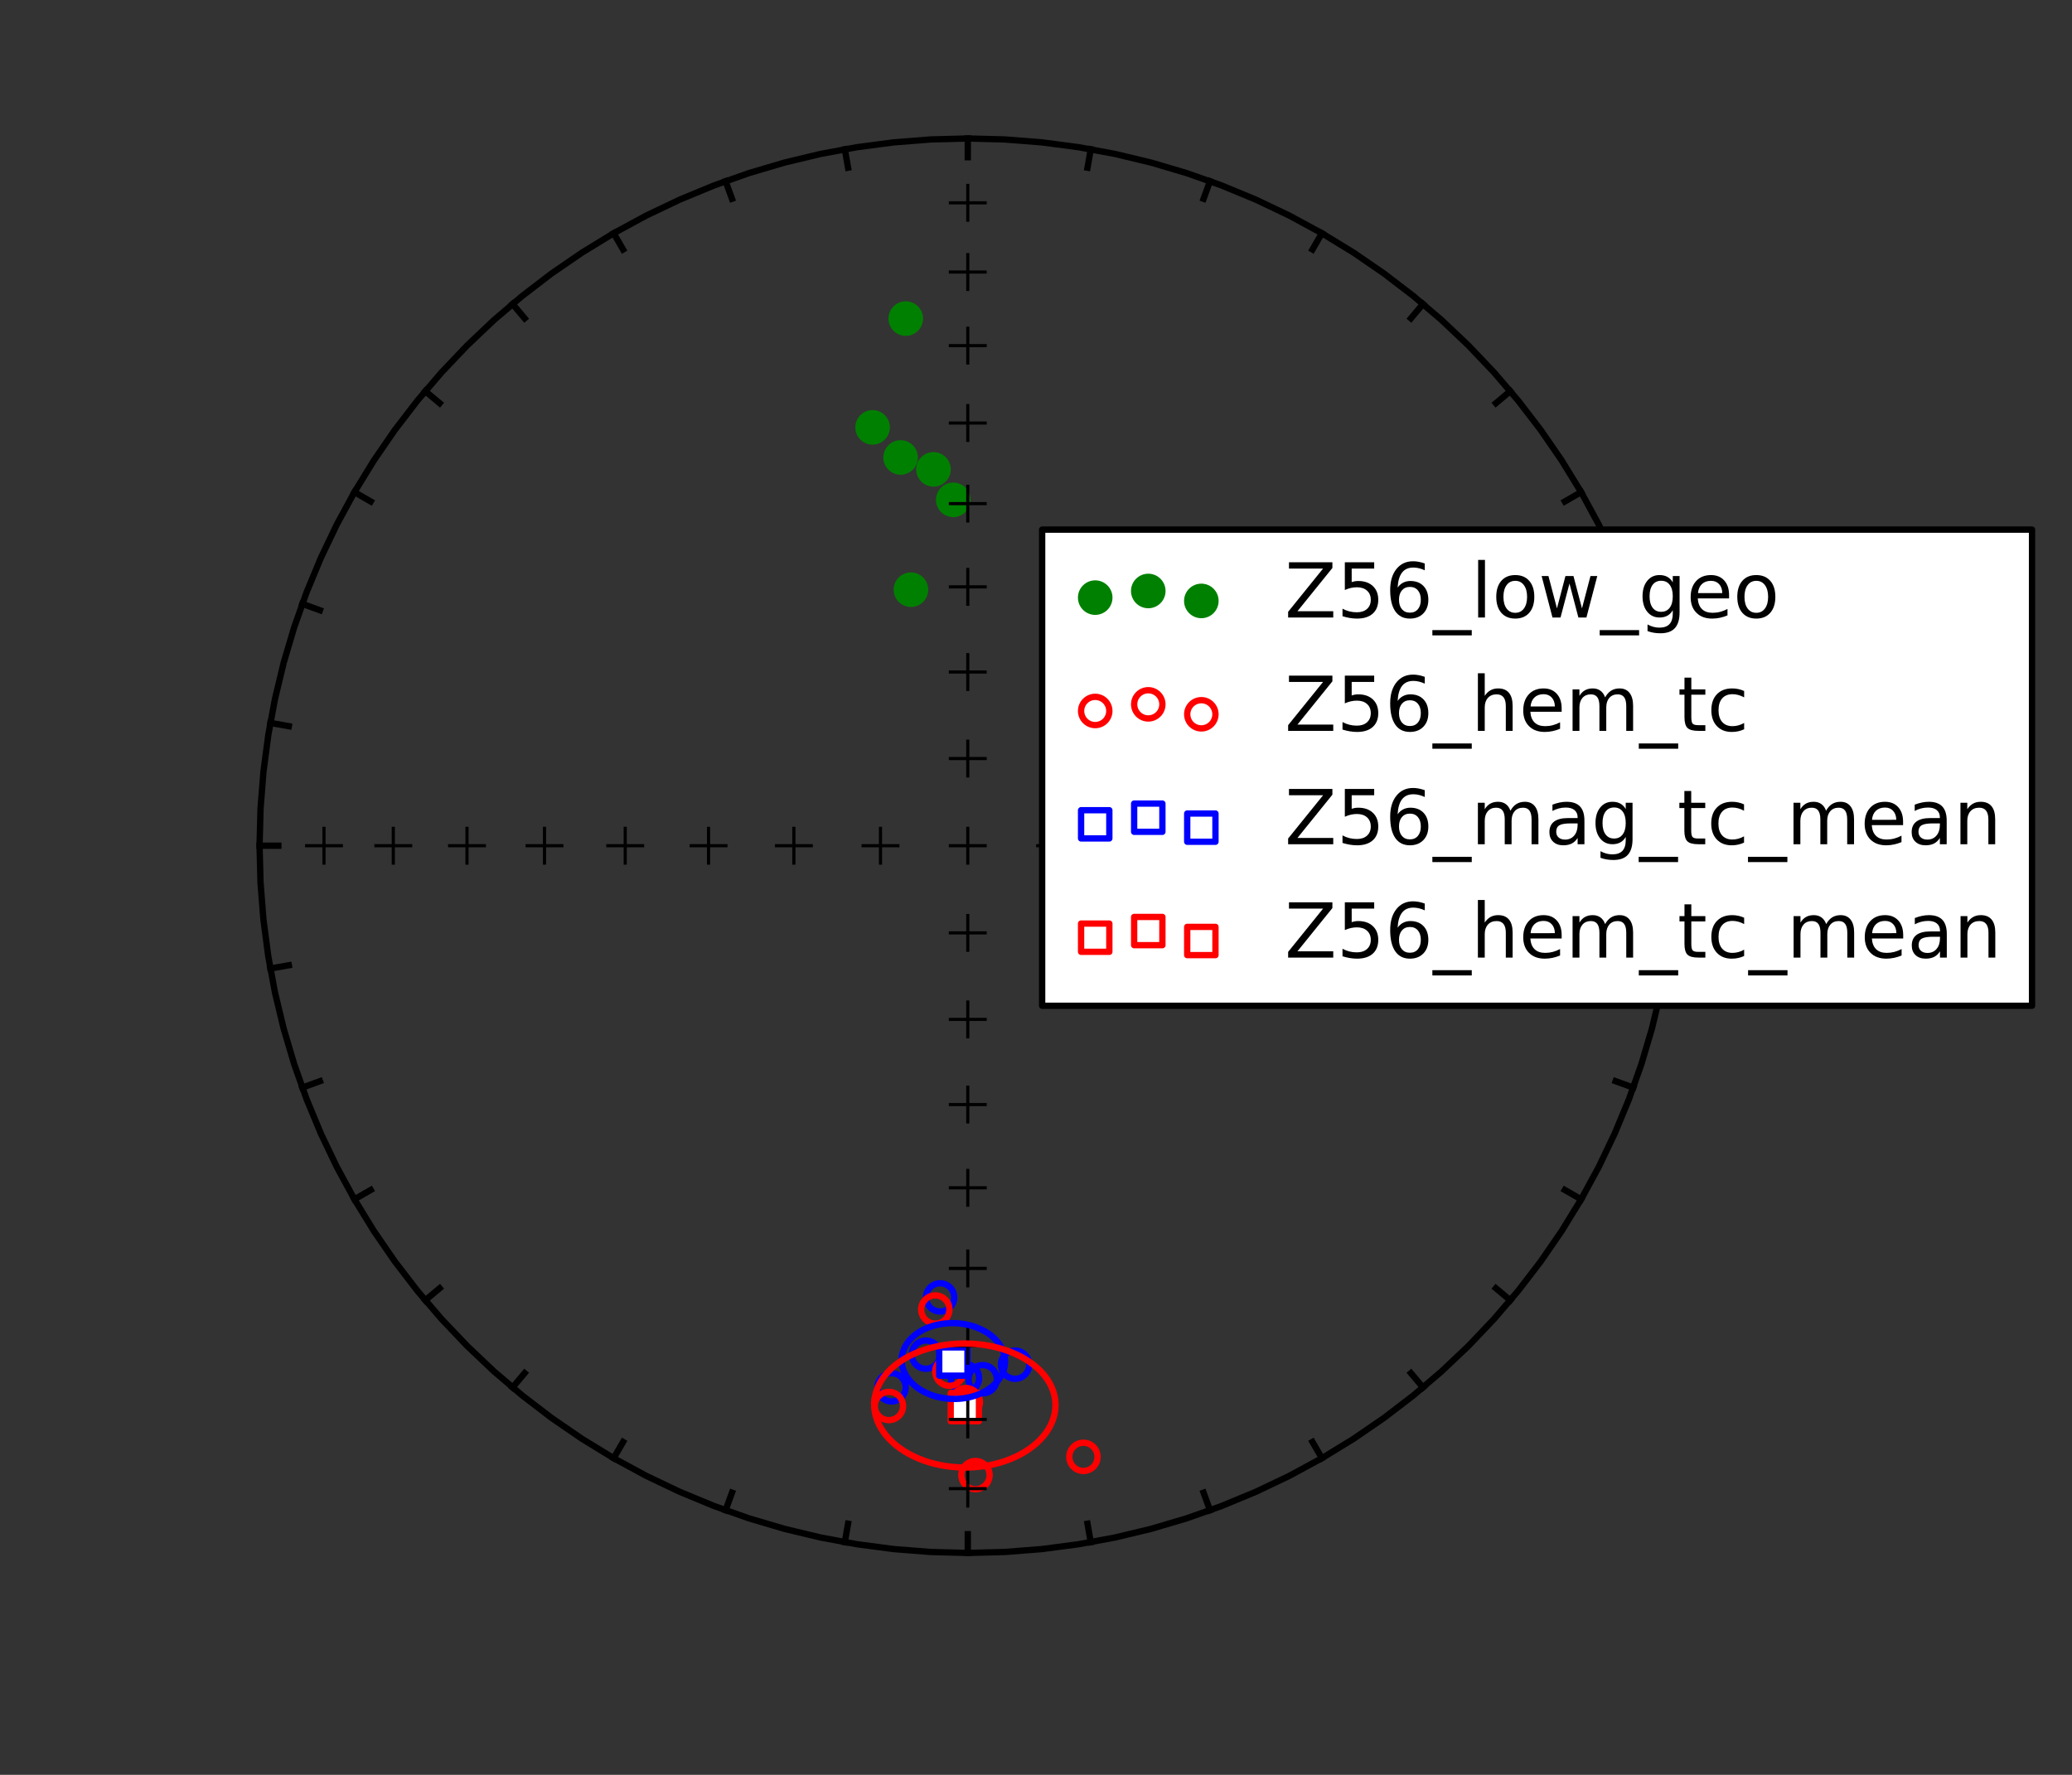 <?xml version="1.0" encoding="utf-8" standalone="no"?>
<!DOCTYPE svg PUBLIC "-//W3C//DTD SVG 1.1//EN"
  "http://www.w3.org/Graphics/SVG/1.1/DTD/svg11.dtd">
<!-- Created with matplotlib (http://matplotlib.org/) -->
<svg height="281pt" version="1.1" viewBox="0 0 328 281" width="328pt" xmlns="http://www.w3.org/2000/svg" xmlns:xlink="http://www.w3.org/1999/xlink">
 <rect x="0" y="0" width="328" height="281" fill="#333333" stroke="none"/>
 <defs>
  <style type="text/css">
*{stroke-linecap:butt;stroke-linejoin:round;stroke-miterlimit:100000;}
  </style>
 </defs>
 <g id="figure_1">
  <g id="patch_1">
   <path d="M 0 281.478 
L 328.874 281.478 
L 328.874 0 
L 0 0 
L 0 281.478 
z
" style="fill:none;"/>
  </g>
  <g id="axes_1">
   <g id="PathCollection_1">
    <defs>
     <path d="M 0 2.236 
C 0.593 2.236 1.162 2 1.581 1.581 
C 2 1.162 2.236 0.593 2.236 0 
C 2.236 -0.593 2 -1.162 1.581 -1.581 
C 1.162 -2 0.593 -2.236 0 -2.236 
C -0.593 -2.236 -1.162 -2 -1.581 -1.581 
C -2 -1.162 -2.236 -0.593 -2.236 0 
C -2.236 0.593 -2 1.162 -1.581 1.581 
C -1.162 2 -0.593 2.236 0 2.236 
z
" id="mbde21c714f" style="stroke:#008000;"/>
    </defs>
    <g clip-path="url(#p8b8ce8dad7)">
     <use style="fill:#008000;stroke:#008000;" x="143.385" xlink:href="#mbde21c714f" y="50.441"/>
     <use style="fill:#008000;stroke:#008000;" x="144.204" xlink:href="#mbde21c714f" y="93.365"/>
     <use style="fill:#008000;stroke:#008000;" x="142.57" xlink:href="#mbde21c714f" y="72.428"/>
     <use style="fill:#008000;stroke:#008000;" x="150.903" xlink:href="#mbde21c714f" y="79.139"/>
     <use style="fill:#008000;stroke:#008000;" x="138.134" xlink:href="#mbde21c714f" y="67.664"/>
     <use style="fill:#008000;stroke:#008000;" x="147.772" xlink:href="#mbde21c714f" y="74.313"/>
    </g>
   </g>
   <g id="PathCollection_2">
    <defs>
     <path d="M 0 2.236 
C 0.593 2.236 1.162 2 1.581 1.581 
C 2 1.162 2.236 0.593 2.236 0 
C 2.236 -0.593 2 -1.162 1.581 -1.581 
C 1.162 -2 0.593 -2.236 0 -2.236 
C -0.593 -2.236 -1.162 -2 -1.581 -1.581 
C -2 -1.162 -2.236 -0.593 -2.236 0 
C -2.236 0.593 -2 1.162 -1.581 1.581 
C -1.162 2 -0.593 2.236 0 2.236 
z
" id="C0_0_a473aa2c3c"/>
    </defs>
    <g clip-path="url(#p8b8ce8dad7)">
     <use style="fill:none;stroke:#0000ff;" x="155.564" xlink:href="#C0_0_a473aa2c3c" y="218.368"/>
    </g>
    <g clip-path="url(#p8b8ce8dad7)">
     <use style="fill:none;stroke:#0000ff;" x="141.135" xlink:href="#C0_0_a473aa2c3c" y="219.651"/>
    </g>
    <g clip-path="url(#p8b8ce8dad7)">
     <use style="fill:none;stroke:#0000ff;" x="146.569" xlink:href="#C0_0_a473aa2c3c" y="214.475"/>
    </g>
    <g clip-path="url(#p8b8ce8dad7)">
     <use style="fill:none;stroke:#0000ff;" x="148.822" xlink:href="#C0_0_a473aa2c3c" y="205.412"/>
    </g>
    <g clip-path="url(#p8b8ce8dad7)">
     <use style="fill:none;stroke:#0000ff;" x="160.688" xlink:href="#C0_0_a473aa2c3c" y="216.065"/>
    </g>
    <g clip-path="url(#p8b8ce8dad7)">
     <use style="fill:none;stroke:#0000ff;" x="152.759" xlink:href="#C0_0_a473aa2c3c" y="218.166"/>
    </g>
   </g>
   <g id="PathCollection_3">
    <defs>
     <path d="M 0 2.236 
C 0.593 2.236 1.162 2 1.581 1.581 
C 2 1.162 2.236 0.593 2.236 0 
C 2.236 -0.593 2 -1.162 1.581 -1.581 
C 1.162 -2 0.593 -2.236 0 -2.236 
C -0.593 -2.236 -1.162 -2 -1.581 -1.581 
C -2 -1.162 -2.236 -0.593 -2.236 0 
C -2.236 0.593 -2 1.162 -1.581 1.581 
C -1.162 2 -0.593 2.236 0 2.236 
z
" id="C1_0_65ad26c00b"/>
    </defs>
    <g clip-path="url(#p8b8ce8dad7)">
     <use style="fill:none;stroke:#ff0000;" x="171.507" xlink:href="#C1_0_65ad26c00b" y="230.658"/>
    </g>
    <g clip-path="url(#p8b8ce8dad7)">
     <use style="fill:none;stroke:#ff0000;" x="154.42" xlink:href="#C1_0_65ad26c00b" y="233.549"/>
    </g>
    <g clip-path="url(#p8b8ce8dad7)">
     <use style="fill:none;stroke:#ff0000;" x="140.719" xlink:href="#C1_0_65ad26c00b" y="222.608"/>
    </g>
    <g clip-path="url(#p8b8ce8dad7)">
     <use style="fill:none;stroke:#ff0000;" x="148.06" xlink:href="#C1_0_65ad26c00b" y="207.331"/>
    </g>
    <g clip-path="url(#p8b8ce8dad7)">
     <use style="fill:none;stroke:#ff0000;" x="152.893" xlink:href="#C1_0_65ad26c00b" y="221.992"/>
    </g>
    <g clip-path="url(#p8b8ce8dad7)">
     <use style="fill:none;stroke:#ff0000;" x="150.29" xlink:href="#C1_0_65ad26c00b" y="217.178"/>
    </g>
   </g>
   <g id="PathCollection_4">
    <defs>
     <path d="M -2.236 2.236 
L 2.236 2.236 
L 2.236 -2.236 
L -2.236 -2.236 
z
" id="ma526086c02" style="stroke:#0000ff;"/>
    </defs>
    <g clip-path="url(#p8b8ce8dad7)">
     <use style="fill:#ffffff;stroke:#0000ff;" x="150.915" xlink:href="#ma526086c02" y="215.568"/>
    </g>
   </g>
   <g id="PathCollection_5">
    <defs>
     <path d="M -2.236 2.236 
L 2.236 2.236 
L 2.236 -2.236 
L -2.236 -2.236 
z
" id="ma460a53443" style="stroke:#ff0000;"/>
    </defs>
    <g clip-path="url(#p8b8ce8dad7)">
     <use style="fill:#ffffff;stroke:#ff0000;" x="152.733" xlink:href="#ma460a53443" y="222.78"/>
    </g>
   </g>
   <g id="line2d_1">
    <path clip-path="url(#p8b8ce8dad7)" d="M 153.201 21.926 
L 159.069 22.079 
L 164.92 22.539 
L 170.74 23.305 
L 176.511 24.373 
L 182.218 25.741 
L 187.846 27.406 
L 193.379 29.363 
L 198.802 31.607 
L 204.099 34.13 
L 209.258 36.928 
L 214.262 39.991 
L 219.1 43.311 
L 223.756 46.88 
L 228.219 50.687 
L 232.477 54.722 
L 236.517 58.975 
L 240.329 63.432 
L 243.902 68.083 
L 247.227 72.915 
L 250.294 77.913 
L 253.094 83.065 
L 255.621 88.356 
L 257.868 93.772 
L 259.827 99.298 
L 261.494 104.919 
L 262.864 110.619 
L 263.934 116.383 
L 264.7 122.196 
L 265.16 128.04 
L 265.314 133.9 
L 265.16 139.76 
L 264.7 145.604 
L 263.934 151.417 
L 262.864 157.181 
L 261.494 162.881 
L 259.827 168.502 
L 257.868 174.028 
L 255.621 179.444 
L 253.094 184.735 
L 250.294 189.887 
L 247.227 194.885 
L 243.902 199.717 
L 240.329 204.368 
L 236.517 208.825 
L 232.477 213.078 
L 228.219 217.113 
L 223.756 220.92 
L 219.1 224.489 
L 214.262 227.809 
L 209.258 230.872 
L 204.099 233.67 
L 198.802 236.193 
L 193.379 238.437 
L 187.846 240.394 
L 182.218 242.059 
L 176.511 243.427 
L 170.74 244.495 
L 164.92 245.261 
L 159.069 245.721 
L 153.201 245.874 
L 147.334 245.721 
L 141.482 245.261 
L 135.663 244.495 
L 129.892 243.427 
L 124.184 242.059 
L 118.556 240.394 
L 113.024 238.437 
L 107.601 236.193 
L 102.303 233.67 
L 97.145 230.872 
L 92.14 227.809 
L 87.303 224.489 
L 82.646 220.92 
L 78.183 217.113 
L 73.926 213.078 
L 69.885 208.825 
L 66.073 204.368 
L 62.5 199.717 
L 59.176 194.885 
L 56.109 189.887 
L 53.308 184.735 
L 50.781 179.444 
L 48.535 174.028 
L 46.576 168.502 
L 44.909 162.881 
L 43.538 157.181 
L 42.469 151.417 
L 41.703 145.604 
L 41.242 139.76 
L 41.088 133.9 
L 41.242 128.04 
L 41.703 122.196 
L 42.469 116.383 
L 43.538 110.619 
L 44.909 104.919 
L 46.576 99.298 
L 48.535 93.772 
L 50.781 88.356 
L 53.308 83.065 
L 56.109 77.913 
L 59.176 72.915 
L 62.5 68.083 
L 66.073 63.432 
L 69.885 58.975 
L 73.926 54.722 
L 78.183 50.687 
L 82.646 46.88 
L 87.303 43.311 
L 92.14 39.991 
L 97.145 36.928 
L 102.303 34.13 
L 107.601 31.607 
L 113.024 29.363 
L 118.556 27.406 
L 124.184 25.741 
L 129.892 24.373 
L 135.663 23.305 
L 141.482 22.539 
L 147.334 22.079 
L 153.201 21.926 
L 153.201 21.926 
" style="fill:none;stroke:#000000;stroke-linecap:square;"/>
   </g>
   <g id="line2d_2">
    <defs>
     <path d="M -3 0 
L 3 0 
M 0 3 
L 0 -3 
" id="m5cc6c80191" style="stroke:#000000;stroke-width:0.5;"/>
    </defs>
    <g clip-path="url(#p8b8ce8dad7)">
     <use style="stroke:#000000;stroke-width:0.5;" x="153.201" xlink:href="#m5cc6c80191" y="32.111"/>
     <use style="stroke:#000000;stroke-width:0.5;" x="153.201" xlink:href="#m5cc6c80191" y="43.071"/>
     <use style="stroke:#000000;stroke-width:0.5;" x="153.201" xlink:href="#m5cc6c80191" y="54.722"/>
     <use style="stroke:#000000;stroke-width:0.5;" x="153.201" xlink:href="#m5cc6c80191" y="66.976"/>
     <use style="stroke:#000000;stroke-width:0.5;" x="153.201" xlink:href="#m5cc6c80191" y="79.739"/>
     <use style="stroke:#000000;stroke-width:0.5;" x="153.201" xlink:href="#m5cc6c80191" y="92.915"/>
     <use style="stroke:#000000;stroke-width:0.5;" x="153.201" xlink:href="#m5cc6c80191" y="106.402"/>
     <use style="stroke:#000000;stroke-width:0.5;" x="153.201" xlink:href="#m5cc6c80191" y="120.098"/>
     <use style="stroke:#000000;stroke-width:0.5;" x="153.201" xlink:href="#m5cc6c80191" y="133.9"/>
    </g>
   </g>
   <g id="line2d_3">
    <g clip-path="url(#p8b8ce8dad7)">
     <use style="stroke:#000000;stroke-width:0.5;" x="255.116" xlink:href="#m5cc6c80191" y="133.9"/>
     <use style="stroke:#000000;stroke-width:0.5;" x="244.143" xlink:href="#m5cc6c80191" y="133.9"/>
     <use style="stroke:#000000;stroke-width:0.5;" x="232.477" xlink:href="#m5cc6c80191" y="133.9"/>
     <use style="stroke:#000000;stroke-width:0.5;" x="220.208" xlink:href="#m5cc6c80191" y="133.9"/>
     <use style="stroke:#000000;stroke-width:0.5;" x="207.429" xlink:href="#m5cc6c80191" y="133.9"/>
     <use style="stroke:#000000;stroke-width:0.5;" x="194.237" xlink:href="#m5cc6c80191" y="133.9"/>
     <use style="stroke:#000000;stroke-width:0.5;" x="180.733" xlink:href="#m5cc6c80191" y="133.9"/>
     <use style="stroke:#000000;stroke-width:0.5;" x="167.02" xlink:href="#m5cc6c80191" y="133.9"/>
    </g>
   </g>
   <g id="line2d_4">
    <g clip-path="url(#p8b8ce8dad7)">
     <use style="stroke:#000000;stroke-width:0.5;" x="153.201" xlink:href="#m5cc6c80191" y="235.689"/>
     <use style="stroke:#000000;stroke-width:0.5;" x="153.201" xlink:href="#m5cc6c80191" y="224.729"/>
     <use style="stroke:#000000;stroke-width:0.5;" x="153.201" xlink:href="#m5cc6c80191" y="213.078"/>
     <use style="stroke:#000000;stroke-width:0.5;" x="153.201" xlink:href="#m5cc6c80191" y="200.824"/>
     <use style="stroke:#000000;stroke-width:0.5;" x="153.201" xlink:href="#m5cc6c80191" y="188.061"/>
     <use style="stroke:#000000;stroke-width:0.5;" x="153.201" xlink:href="#m5cc6c80191" y="174.885"/>
     <use style="stroke:#000000;stroke-width:0.5;" x="153.201" xlink:href="#m5cc6c80191" y="161.398"/>
     <use style="stroke:#000000;stroke-width:0.5;" x="153.201" xlink:href="#m5cc6c80191" y="147.702"/>
    </g>
   </g>
   <g id="line2d_5">
    <g clip-path="url(#p8b8ce8dad7)">
     <use style="stroke:#000000;stroke-width:0.5;" x="51.286" xlink:href="#m5cc6c80191" y="133.9"/>
     <use style="stroke:#000000;stroke-width:0.5;" x="62.26" xlink:href="#m5cc6c80191" y="133.9"/>
     <use style="stroke:#000000;stroke-width:0.5;" x="73.926" xlink:href="#m5cc6c80191" y="133.9"/>
     <use style="stroke:#000000;stroke-width:0.5;" x="86.195" xlink:href="#m5cc6c80191" y="133.9"/>
     <use style="stroke:#000000;stroke-width:0.5;" x="98.973" xlink:href="#m5cc6c80191" y="133.9"/>
     <use style="stroke:#000000;stroke-width:0.5;" x="112.165" xlink:href="#m5cc6c80191" y="133.9"/>
     <use style="stroke:#000000;stroke-width:0.5;" x="125.669" xlink:href="#m5cc6c80191" y="133.9"/>
     <use style="stroke:#000000;stroke-width:0.5;" x="139.383" xlink:href="#m5cc6c80191" y="133.9"/>
    </g>
   </g>
   <g id="line2d_6">
    <path clip-path="url(#p8b8ce8dad7)" d="M 153.201 21.926 
L 153.201 22.907 
L 153.201 23.897 
L 153.201 24.895 
" style="fill:none;stroke:#000000;stroke-linecap:square;"/>
   </g>
   <g id="line2d_7">
    <path clip-path="url(#p8b8ce8dad7)" d="M 172.669 23.627 
L 172.499 24.594 
L 172.327 25.568 
L 172.153 26.551 
" style="fill:none;stroke:#000000;stroke-linecap:square;"/>
   </g>
   <g id="line2d_8">
    <path clip-path="url(#p8b8ce8dad7)" d="M 191.546 28.679 
L 191.21 29.601 
L 190.871 30.531 
L 190.529 31.469 
" style="fill:none;stroke:#000000;stroke-linecap:square;"/>
   </g>
   <g id="line2d_9">
    <path clip-path="url(#p8b8ce8dad7)" d="M 209.258 36.928 
L 208.766 37.778 
L 208.271 38.635 
L 207.771 39.499 
" style="fill:none;stroke:#000000;stroke-linecap:square;"/>
   </g>
   <g id="line2d_10">
    <path clip-path="url(#p8b8ce8dad7)" d="M 225.266 48.123 
L 224.634 48.875 
L 223.997 49.633 
L 223.355 50.398 
" style="fill:none;stroke:#000000;stroke-linecap:square;"/>
   </g>
   <g id="line2d_11">
    <path clip-path="url(#p8b8ce8dad7)" d="M 239.085 61.924 
L 238.332 62.555 
L 237.573 63.192 
L 236.807 63.833 
" style="fill:none;stroke:#000000;stroke-linecap:square;"/>
   </g>
   <g id="line2d_12">
    <path clip-path="url(#p8b8ce8dad7)" d="M 250.294 77.913 
L 249.443 78.404 
L 248.585 78.899 
L 247.719 79.398 
" style="fill:none;stroke:#000000;stroke-linecap:square;"/>
   </g>
   <g id="line2d_13">
    <path clip-path="url(#p8b8ce8dad7)" d="M 258.553 95.603 
L 257.629 95.938 
L 256.698 96.277 
L 255.759 96.618 
" style="fill:none;stroke:#000000;stroke-linecap:square;"/>
   </g>
   <g id="line2d_14">
    <path clip-path="url(#p8b8ce8dad7)" d="M 263.611 114.456 
L 262.643 114.626 
L 261.667 114.798 
L 260.683 114.972 
" style="fill:none;stroke:#000000;stroke-linecap:square;"/>
   </g>
   <g id="line2d_15">
    <path clip-path="url(#p8b8ce8dad7)" d="M 265.314 133.9 
L 264.331 133.9 
L 263.34 133.9 
L 262.341 133.9 
" style="fill:none;stroke:#000000;stroke-linecap:square;"/>
   </g>
   <g id="line2d_16">
    <path clip-path="url(#p8b8ce8dad7)" d="M 263.611 153.344 
L 262.643 153.174 
L 261.667 153.002 
L 260.683 152.828 
" style="fill:none;stroke:#000000;stroke-linecap:square;"/>
   </g>
   <g id="line2d_17">
    <path clip-path="url(#p8b8ce8dad7)" d="M 258.553 172.197 
L 257.629 171.862 
L 256.698 171.523 
L 255.759 171.182 
" style="fill:none;stroke:#000000;stroke-linecap:square;"/>
   </g>
   <g id="line2d_18">
    <path clip-path="url(#p8b8ce8dad7)" d="M 250.294 189.887 
L 249.443 189.396 
L 248.585 188.901 
L 247.719 188.402 
" style="fill:none;stroke:#000000;stroke-linecap:square;"/>
   </g>
   <g id="line2d_19">
    <path clip-path="url(#p8b8ce8dad7)" d="M 239.085 205.876 
L 238.332 205.245 
L 237.573 204.608 
L 236.807 203.967 
" style="fill:none;stroke:#000000;stroke-linecap:square;"/>
   </g>
   <g id="line2d_20">
    <path clip-path="url(#p8b8ce8dad7)" d="M 225.266 219.677 
L 224.634 218.925 
L 223.997 218.167 
L 223.355 217.402 
" style="fill:none;stroke:#000000;stroke-linecap:square;"/>
   </g>
   <g id="line2d_21">
    <path clip-path="url(#p8b8ce8dad7)" d="M 209.258 230.872 
L 208.766 230.022 
L 208.271 229.165 
L 207.771 228.301 
" style="fill:none;stroke:#000000;stroke-linecap:square;"/>
   </g>
   <g id="line2d_22">
    <path clip-path="url(#p8b8ce8dad7)" d="M 191.546 239.121 
L 191.21 238.199 
L 190.871 237.269 
L 190.529 236.331 
" style="fill:none;stroke:#000000;stroke-linecap:square;"/>
   </g>
   <g id="line2d_23">
    <path clip-path="url(#p8b8ce8dad7)" d="M 172.669 244.173 
L 172.499 243.206 
L 172.327 242.232 
L 172.153 241.249 
" style="fill:none;stroke:#000000;stroke-linecap:square;"/>
   </g>
   <g id="line2d_24">
    <path clip-path="url(#p8b8ce8dad7)" d="M 153.201 245.874 
L 153.201 244.893 
L 153.201 243.903 
L 153.201 242.905 
" style="fill:none;stroke:#000000;stroke-linecap:square;"/>
   </g>
   <g id="line2d_25">
    <path clip-path="url(#p8b8ce8dad7)" d="M 133.733 244.173 
L 133.904 243.206 
L 134.076 242.232 
L 134.249 241.249 
" style="fill:none;stroke:#000000;stroke-linecap:square;"/>
   </g>
   <g id="line2d_26">
    <path clip-path="url(#p8b8ce8dad7)" d="M 114.856 239.121 
L 115.192 238.199 
L 115.531 237.269 
L 115.873 236.331 
" style="fill:none;stroke:#000000;stroke-linecap:square;"/>
   </g>
   <g id="line2d_27">
    <path clip-path="url(#p8b8ce8dad7)" d="M 97.145 230.872 
L 97.636 230.022 
L 98.132 229.165 
L 98.631 228.301 
" style="fill:none;stroke:#000000;stroke-linecap:square;"/>
   </g>
   <g id="line2d_28">
    <path clip-path="url(#p8b8ce8dad7)" d="M 81.137 219.677 
L 81.768 218.925 
L 82.405 218.167 
L 83.048 217.402 
" style="fill:none;stroke:#000000;stroke-linecap:square;"/>
   </g>
   <g id="line2d_29">
    <path clip-path="url(#p8b8ce8dad7)" d="M 67.318 205.876 
L 68.071 205.245 
L 68.83 204.608 
L 69.595 203.967 
" style="fill:none;stroke:#000000;stroke-linecap:square;"/>
   </g>
   <g id="line2d_30">
    <path clip-path="url(#p8b8ce8dad7)" d="M 56.109 189.887 
L 56.96 189.396 
L 57.818 188.901 
L 58.684 188.402 
" style="fill:none;stroke:#000000;stroke-linecap:square;"/>
   </g>
   <g id="line2d_31">
    <path clip-path="url(#p8b8ce8dad7)" d="M 47.85 172.197 
L 48.773 171.862 
L 49.704 171.523 
L 50.644 171.182 
" style="fill:none;stroke:#000000;stroke-linecap:square;"/>
   </g>
   <g id="line2d_32">
    <path clip-path="url(#p8b8ce8dad7)" d="M 42.792 153.344 
L 43.759 153.174 
L 44.735 153.002 
L 45.72 152.828 
" style="fill:none;stroke:#000000;stroke-linecap:square;"/>
   </g>
   <g id="line2d_33">
    <path clip-path="url(#p8b8ce8dad7)" d="M 41.088 133.9 
L 42.071 133.9 
L 43.062 133.9 
L 44.062 133.9 
" style="fill:none;stroke:#000000;stroke-linecap:square;"/>
   </g>
   <g id="line2d_34">
    <path clip-path="url(#p8b8ce8dad7)" d="M 42.792 114.456 
L 43.759 114.626 
L 44.735 114.798 
L 45.72 114.972 
" style="fill:none;stroke:#000000;stroke-linecap:square;"/>
   </g>
   <g id="line2d_35">
    <path clip-path="url(#p8b8ce8dad7)" d="M 47.85 95.603 
L 48.773 95.938 
L 49.704 96.277 
L 50.644 96.618 
" style="fill:none;stroke:#000000;stroke-linecap:square;"/>
   </g>
   <g id="line2d_36">
    <path clip-path="url(#p8b8ce8dad7)" d="M 56.109 77.913 
L 56.96 78.404 
L 57.818 78.899 
L 58.684 79.398 
" style="fill:none;stroke:#000000;stroke-linecap:square;"/>
   </g>
   <g id="line2d_37">
    <path clip-path="url(#p8b8ce8dad7)" d="M 67.318 61.924 
L 68.071 62.555 
L 68.83 63.192 
L 69.595 63.833 
" style="fill:none;stroke:#000000;stroke-linecap:square;"/>
   </g>
   <g id="line2d_38">
    <path clip-path="url(#p8b8ce8dad7)" d="M 81.137 48.123 
L 81.768 48.875 
L 82.405 49.633 
L 83.048 50.398 
" style="fill:none;stroke:#000000;stroke-linecap:square;"/>
   </g>
   <g id="line2d_39">
    <path clip-path="url(#p8b8ce8dad7)" d="M 97.145 36.928 
L 97.636 37.778 
L 98.132 38.635 
L 98.631 39.499 
" style="fill:none;stroke:#000000;stroke-linecap:square;"/>
   </g>
   <g id="line2d_40">
    <path clip-path="url(#p8b8ce8dad7)" d="M 114.856 28.679 
L 115.192 29.601 
L 115.531 30.531 
L 115.873 31.469 
" style="fill:none;stroke:#000000;stroke-linecap:square;"/>
   </g>
   <g id="line2d_41">
    <path clip-path="url(#p8b8ce8dad7)" d="M 133.733 23.627 
L 133.904 24.594 
L 134.076 25.568 
L 134.249 26.551 
" style="fill:none;stroke:#000000;stroke-linecap:square;"/>
   </g>
   <g id="line2d_42">
    <path clip-path="url(#p8b8ce8dad7)" d="M 142.742 215.071 
L 142.734 215.448 
L 142.758 215.825 
L 142.815 216.203 
L 142.904 216.578 
L 143.025 216.949 
L 143.178 217.315 
L 143.363 217.675 
L 143.578 218.026 
L 143.823 218.368 
L 144.098 218.699 
L 144.4 219.017 
L 144.73 219.32 
L 145.085 219.609 
L 145.465 219.881 
L 145.868 220.135 
L 146.292 220.37 
L 146.735 220.585 
L 147.196 220.779 
L 147.673 220.951 
L 148.163 221.101 
L 148.666 221.226 
L 149.178 221.328 
L 149.697 221.406 
L 150.221 221.458 
L 150.749 221.485 
L 151.277 221.487 
L 151.804 221.464 
L 152.327 221.416 
L 152.844 221.343 
L 153.352 221.245 
L 153.85 221.124 
L 154.336 220.979 
L 154.807 220.811 
L 155.262 220.621 
L 155.698 220.41 
L 156.114 220.178 
L 156.509 219.928 
L 156.88 219.66 
L 157.226 219.375 
L 157.546 219.074 
L 157.838 218.759 
L 158.102 218.432 
L 158.337 218.093 
L 158.541 217.744 
L 158.714 217.387 
L 158.856 217.023 
L 158.966 216.654 
L 159.044 216.28 
L 159.089 215.904 
L 159.102 215.528 
L 159.083 215.151 
L 159.032 214.777 
L 158.949 214.407 
L 158.835 214.041 
L 158.69 213.682 
L 158.515 213.33 
L 158.312 212.987 
L 158.08 212.654 
L 157.821 212.333 
L 157.536 212.024 
L 157.225 211.729 
L 156.892 211.448 
L 156.536 211.184 
L 156.159 210.935 
L 155.762 210.704 
L 155.348 210.492 
L 154.917 210.298 
L 154.472 210.123 
L 154.013 209.969 
L 153.543 209.836 
L 153.064 209.723 
L 152.576 209.632 
L 152.083 209.563 
L 151.585 209.516 
L 151.085 209.491 
L 150.584 209.488 
L 150.084 209.507 
L 149.588 209.549 
L 149.096 209.612 
L 148.611 209.698 
L 148.134 209.805 
L 147.668 209.933 
L 147.213 210.083 
L 146.772 210.252 
L 146.347 210.441 
L 145.938 210.65 
L 145.548 210.877 
L 145.177 211.121 
L 144.829 211.383 
L 144.502 211.66 
L 144.2 211.953 
L 143.924 212.259 
L 143.674 212.578 
L 143.451 212.909 
L 143.257 213.251 
L 143.092 213.601 
L 142.958 213.96 
L 142.855 214.325 
L 142.782 214.696 
L 142.742 215.071 
" style="fill:none;stroke:#0000ff;stroke-linecap:square;"/>
   </g>
   <g id="line2d_43">
    <path clip-path="url(#p8b8ce8dad7)" d="M 138.405 221.841 
L 138.385 222.456 
L 138.42 223.075 
L 138.514 223.693 
L 138.664 224.31 
L 138.871 224.921 
L 139.136 225.525 
L 139.457 226.12 
L 139.833 226.701 
L 140.264 227.267 
L 140.749 227.816 
L 141.284 228.343 
L 141.869 228.848 
L 142.502 229.327 
L 143.18 229.778 
L 143.9 230.199 
L 144.66 230.588 
L 145.456 230.942 
L 146.284 231.26 
L 147.142 231.539 
L 148.026 231.779 
L 148.931 231.978 
L 149.853 232.136 
L 150.789 232.25 
L 151.733 232.321 
L 152.683 232.348 
L 153.632 232.331 
L 154.577 232.27 
L 155.514 232.165 
L 156.438 232.018 
L 157.345 231.828 
L 158.231 231.597 
L 159.092 231.327 
L 159.924 231.018 
L 160.724 230.672 
L 161.487 230.292 
L 162.212 229.878 
L 162.894 229.434 
L 163.532 228.962 
L 164.123 228.464 
L 164.664 227.941 
L 165.154 227.398 
L 165.591 226.837 
L 165.973 226.259 
L 166.3 225.668 
L 166.571 225.067 
L 166.785 224.457 
L 166.942 223.843 
L 167.042 223.225 
L 167.084 222.607 
L 167.07 221.991 
L 166.999 221.38 
L 166.873 220.775 
L 166.693 220.18 
L 166.46 219.596 
L 166.175 219.025 
L 165.839 218.469 
L 165.455 217.931 
L 165.024 217.411 
L 164.549 216.912 
L 164.03 216.435 
L 163.471 215.982 
L 162.874 215.553 
L 162.24 215.151 
L 161.573 214.777 
L 160.875 214.431 
L 160.149 214.114 
L 159.397 213.828 
L 158.621 213.574 
L 157.826 213.351 
L 157.013 213.161 
L 156.185 213.004 
L 155.346 212.88 
L 154.498 212.79 
L 153.643 212.734 
L 152.786 212.713 
L 151.928 212.725 
L 151.074 212.772 
L 150.224 212.853 
L 149.384 212.968 
L 148.555 213.116 
L 147.74 213.298 
L 146.942 213.512 
L 146.164 213.759 
L 145.409 214.037 
L 144.679 214.346 
L 143.978 214.684 
L 143.307 215.052 
L 142.669 215.447 
L 142.067 215.869 
L 141.503 216.316 
L 140.98 216.788 
L 140.499 217.282 
L 140.063 217.797 
L 139.673 218.332 
L 139.332 218.884 
L 139.04 219.452 
L 138.801 220.033 
L 138.615 220.627 
L 138.482 221.23 
L 138.405 221.841 
" style="fill:none;stroke:#ff0000;stroke-linecap:square;"/>
   </g>
   <g id="legend_1">
    <g id="patch_2">
     <path d="M 164.973 159.24 
L 321.674 159.24 
L 321.674 83.85 
L 164.973 83.85 
z
" style="fill:#ffffff;stroke:#000000;stroke-linejoin:miter;"/>
    </g>
    <g id="PathCollection_6">
     <path d="M 173.373 96.854 
C 173.966 96.854 174.535 96.619 174.954 96.199 
C 175.374 95.78 175.609 95.211 175.609 94.618 
C 175.609 94.025 175.374 93.456 174.954 93.037 
C 174.535 92.618 173.966 92.382 173.373 92.382 
C 172.78 92.382 172.211 92.618 171.792 93.037 
C 171.373 93.456 171.137 94.025 171.137 94.618 
C 171.137 95.211 171.373 95.78 171.792 96.199 
C 172.211 96.619 172.78 96.854 173.373 96.854 
z
" style="fill:#008000;stroke:#008000;"/>
     <path d="M 181.773 95.804 
C 182.366 95.804 182.935 95.569 183.354 95.149 
C 183.774 94.73 184.009 94.161 184.009 93.568 
C 184.009 92.975 183.774 92.406 183.354 91.987 
C 182.935 91.568 182.366 91.332 181.773 91.332 
C 181.18 91.332 180.611 91.568 180.192 91.987 
C 179.773 92.406 179.537 92.975 179.537 93.568 
C 179.537 94.161 179.773 94.73 180.192 95.149 
C 180.611 95.569 181.18 95.804 181.773 95.804 
z
" style="fill:#008000;stroke:#008000;"/>
     <path d="M 190.173 97.379 
C 190.766 97.379 191.335 97.144 191.754 96.724 
C 192.174 96.305 192.409 95.736 192.409 95.143 
C 192.409 94.55 192.174 93.981 191.754 93.562 
C 191.335 93.143 190.766 92.907 190.173 92.907 
C 189.58 92.907 189.011 93.143 188.592 93.562 
C 188.173 93.981 187.937 94.55 187.937 95.143 
C 187.937 95.736 188.173 96.305 188.592 96.724 
C 189.011 97.144 189.58 97.379 190.173 97.379 
z
" style="fill:#008000;stroke:#008000;"/>
    </g>
    <g id="text_1">
     <!-- Z56_low_geo -->
     <defs>
      <path d="M 5.609 72.906 
L 62.891 72.906 
L 62.891 65.375 
L 16.797 8.297 
L 64.016 8.297 
L 64.016 0 
L 4.5 0 
L 4.5 7.516 
L 50.594 64.594 
L 5.609 64.594 
z
" id="BitstreamVeraSans-Roman-5a"/>
      <path d="M 33.016 40.375 
Q 26.375 40.375 22.484 35.828 
Q 18.609 31.297 18.609 23.391 
Q 18.609 15.531 22.484 10.953 
Q 26.375 6.391 33.016 6.391 
Q 39.656 6.391 43.531 10.953 
Q 47.406 15.531 47.406 23.391 
Q 47.406 31.297 43.531 35.828 
Q 39.656 40.375 33.016 40.375 
M 52.594 71.297 
L 52.594 62.312 
Q 48.875 64.062 45.094 64.984 
Q 41.312 65.922 37.594 65.922 
Q 27.828 65.922 22.672 59.328 
Q 17.531 52.734 16.797 39.406 
Q 19.672 43.656 24.016 45.922 
Q 28.375 48.188 33.594 48.188 
Q 44.578 48.188 50.953 41.516 
Q 57.328 34.859 57.328 23.391 
Q 57.328 12.156 50.688 5.359 
Q 44.047 -1.422 33.016 -1.422 
Q 20.359 -1.422 13.672 8.266 
Q 6.984 17.969 6.984 36.375 
Q 6.984 53.656 15.188 63.938 
Q 23.391 74.219 37.203 74.219 
Q 40.922 74.219 44.703 73.484 
Q 48.484 72.75 52.594 71.297 
" id="BitstreamVeraSans-Roman-36"/>
      <path d="M 50.984 -16.609 
L 50.984 -23.578 
L -0.984 -23.578 
L -0.984 -16.609 
z
" id="BitstreamVeraSans-Roman-5f"/>
      <path d="M 10.797 72.906 
L 49.516 72.906 
L 49.516 64.594 
L 19.828 64.594 
L 19.828 46.734 
Q 21.969 47.469 24.109 47.828 
Q 26.266 48.188 28.422 48.188 
Q 40.625 48.188 47.75 41.5 
Q 54.891 34.812 54.891 23.391 
Q 54.891 11.625 47.562 5.094 
Q 40.234 -1.422 26.906 -1.422 
Q 22.312 -1.422 17.547 -0.641 
Q 12.797 0.141 7.719 1.703 
L 7.719 11.625 
Q 12.109 9.234 16.797 8.062 
Q 21.484 6.891 26.703 6.891 
Q 35.156 6.891 40.078 11.328 
Q 45.016 15.766 45.016 23.391 
Q 45.016 31 40.078 35.438 
Q 35.156 39.891 26.703 39.891 
Q 22.75 39.891 18.812 39.016 
Q 14.891 38.141 10.797 36.281 
z
" id="BitstreamVeraSans-Roman-35"/>
      <path d="M 30.609 48.391 
Q 23.391 48.391 19.188 42.75 
Q 14.984 37.109 14.984 27.297 
Q 14.984 17.484 19.156 11.844 
Q 23.344 6.203 30.609 6.203 
Q 37.797 6.203 41.984 11.859 
Q 46.188 17.531 46.188 27.297 
Q 46.188 37.016 41.984 42.703 
Q 37.797 48.391 30.609 48.391 
M 30.609 56 
Q 42.328 56 49.016 48.375 
Q 55.719 40.766 55.719 27.297 
Q 55.719 13.875 49.016 6.219 
Q 42.328 -1.422 30.609 -1.422 
Q 18.844 -1.422 12.172 6.219 
Q 5.516 13.875 5.516 27.297 
Q 5.516 40.766 12.172 48.375 
Q 18.844 56 30.609 56 
" id="BitstreamVeraSans-Roman-6f"/>
      <path d="M 9.422 75.984 
L 18.406 75.984 
L 18.406 0 
L 9.422 0 
z
" id="BitstreamVeraSans-Roman-6c"/>
      <path d="M 56.203 29.594 
L 56.203 25.203 
L 14.891 25.203 
Q 15.484 15.922 20.484 11.062 
Q 25.484 6.203 34.422 6.203 
Q 39.594 6.203 44.453 7.469 
Q 49.312 8.734 54.109 11.281 
L 54.109 2.781 
Q 49.266 0.734 44.188 -0.344 
Q 39.109 -1.422 33.891 -1.422 
Q 20.797 -1.422 13.156 6.188 
Q 5.516 13.812 5.516 26.812 
Q 5.516 40.234 12.766 48.109 
Q 20.016 56 32.328 56 
Q 43.359 56 49.781 48.891 
Q 56.203 41.797 56.203 29.594 
M 47.219 32.234 
Q 47.125 39.594 43.094 43.984 
Q 39.062 48.391 32.422 48.391 
Q 24.906 48.391 20.391 44.141 
Q 15.875 39.891 15.188 32.172 
z
" id="BitstreamVeraSans-Roman-65"/>
      <path d="M 4.203 54.688 
L 13.188 54.688 
L 24.422 12.016 
L 35.594 54.688 
L 46.188 54.688 
L 57.422 12.016 
L 68.609 54.688 
L 77.594 54.688 
L 63.281 0 
L 52.688 0 
L 40.922 44.828 
L 29.109 0 
L 18.5 0 
z
" id="BitstreamVeraSans-Roman-77"/>
      <path d="M 45.406 27.984 
Q 45.406 37.75 41.375 43.109 
Q 37.359 48.484 30.078 48.484 
Q 22.859 48.484 18.828 43.109 
Q 14.797 37.75 14.797 27.984 
Q 14.797 18.266 18.828 12.891 
Q 22.859 7.516 30.078 7.516 
Q 37.359 7.516 41.375 12.891 
Q 45.406 18.266 45.406 27.984 
M 54.391 6.781 
Q 54.391 -7.172 48.188 -13.984 
Q 42 -20.797 29.203 -20.797 
Q 24.469 -20.797 20.266 -20.094 
Q 16.062 -19.391 12.109 -17.922 
L 12.109 -9.188 
Q 16.062 -11.328 19.922 -12.344 
Q 23.781 -13.375 27.781 -13.375 
Q 36.625 -13.375 41.016 -8.766 
Q 45.406 -4.156 45.406 5.172 
L 45.406 9.625 
Q 42.625 4.781 38.281 2.391 
Q 33.938 0 27.875 0 
Q 17.828 0 11.672 7.656 
Q 5.516 15.328 5.516 27.984 
Q 5.516 40.672 11.672 48.328 
Q 17.828 56 27.875 56 
Q 33.938 56 38.281 53.609 
Q 42.625 51.219 45.406 46.391 
L 45.406 54.688 
L 54.391 54.688 
z
" id="BitstreamVeraSans-Roman-67"/>
     </defs>
     <g transform="translate(203.373 97.768)scale(0.12 -0.12)">
      <use xlink:href="#BitstreamVeraSans-Roman-5a"/>
      <use x="68.506" xlink:href="#BitstreamVeraSans-Roman-35"/>
      <use x="132.129" xlink:href="#BitstreamVeraSans-Roman-36"/>
      <use x="195.752" xlink:href="#BitstreamVeraSans-Roman-5f"/>
      <use x="245.752" xlink:href="#BitstreamVeraSans-Roman-6c"/>
      <use x="273.535" xlink:href="#BitstreamVeraSans-Roman-6f"/>
      <use x="334.717" xlink:href="#BitstreamVeraSans-Roman-77"/>
      <use x="416.504" xlink:href="#BitstreamVeraSans-Roman-5f"/>
      <use x="466.504" xlink:href="#BitstreamVeraSans-Roman-67"/>
      <use x="529.98" xlink:href="#BitstreamVeraSans-Roman-65"/>
      <use x="591.504" xlink:href="#BitstreamVeraSans-Roman-6f"/>
     </g>
    </g>
    <g id="PathCollection_7">
     <path d="M 173.373 114.802 
C 173.966 114.802 174.535 114.566 174.954 114.147 
C 175.374 113.727 175.609 113.159 175.609 112.566 
C 175.609 111.973 175.374 111.404 174.954 110.984 
C 174.535 110.565 173.966 110.33 173.373 110.33 
C 172.78 110.33 172.211 110.565 171.792 110.984 
C 171.373 111.404 171.137 111.973 171.137 112.566 
C 171.137 113.159 171.373 113.727 171.792 114.147 
C 172.211 114.566 172.78 114.802 173.373 114.802 
L 173.373 114.802 
z
" style="fill:none;stroke:#ff0000;"/>
     <path d="M 181.773 113.752 
C 182.366 113.752 182.935 113.516 183.354 113.097 
C 183.774 112.677 184.009 112.109 184.009 111.516 
C 184.009 110.923 183.774 110.354 183.354 109.934 
C 182.935 109.515 182.366 109.28 181.773 109.28 
C 181.18 109.28 180.611 109.515 180.192 109.934 
C 179.773 110.354 179.537 110.923 179.537 111.516 
C 179.537 112.109 179.773 112.677 180.192 113.097 
C 180.611 113.516 181.18 113.752 181.773 113.752 
L 181.773 113.752 
z
" style="fill:none;stroke:#ff0000;"/>
     <path d="M 190.173 115.327 
C 190.766 115.327 191.335 115.091 191.754 114.672 
C 192.174 114.252 192.409 113.684 192.409 113.091 
C 192.409 112.498 192.174 111.929 191.754 111.509 
C 191.335 111.09 190.766 110.855 190.173 110.855 
C 189.58 110.855 189.011 111.09 188.592 111.509 
C 188.173 111.929 187.937 112.498 187.937 113.091 
C 187.937 113.684 188.173 114.252 188.592 114.672 
C 189.011 115.091 189.58 115.327 190.173 115.327 
L 190.173 115.327 
z
" style="fill:none;stroke:#ff0000;"/>
    </g>
    <g id="text_2">
     <!-- Z56_hem_tc -->
     <defs>
      <path d="M 52 44.188 
Q 55.375 50.25 60.062 53.125 
Q 64.75 56 71.094 56 
Q 79.641 56 84.281 50.016 
Q 88.922 44.047 88.922 33.016 
L 88.922 0 
L 79.891 0 
L 79.891 32.719 
Q 79.891 40.578 77.094 44.375 
Q 74.312 48.188 68.609 48.188 
Q 61.625 48.188 57.562 43.547 
Q 53.516 38.922 53.516 30.906 
L 53.516 0 
L 44.484 0 
L 44.484 32.719 
Q 44.484 40.625 41.703 44.406 
Q 38.922 48.188 33.109 48.188 
Q 26.219 48.188 22.156 43.531 
Q 18.109 38.875 18.109 30.906 
L 18.109 0 
L 9.078 0 
L 9.078 54.688 
L 18.109 54.688 
L 18.109 46.188 
Q 21.188 51.219 25.484 53.609 
Q 29.781 56 35.688 56 
Q 41.656 56 45.828 52.969 
Q 50 49.953 52 44.188 
" id="BitstreamVeraSans-Roman-6d"/>
      <path d="M 18.312 70.219 
L 18.312 54.688 
L 36.812 54.688 
L 36.812 47.703 
L 18.312 47.703 
L 18.312 18.016 
Q 18.312 11.328 20.141 9.422 
Q 21.969 7.516 27.594 7.516 
L 36.812 7.516 
L 36.812 0 
L 27.594 0 
Q 17.188 0 13.234 3.875 
Q 9.281 7.766 9.281 18.016 
L 9.281 47.703 
L 2.688 47.703 
L 2.688 54.688 
L 9.281 54.688 
L 9.281 70.219 
z
" id="BitstreamVeraSans-Roman-74"/>
      <path d="M 54.891 33.016 
L 54.891 0 
L 45.906 0 
L 45.906 32.719 
Q 45.906 40.484 42.875 44.328 
Q 39.844 48.188 33.797 48.188 
Q 26.516 48.188 22.312 43.547 
Q 18.109 38.922 18.109 30.906 
L 18.109 0 
L 9.078 0 
L 9.078 75.984 
L 18.109 75.984 
L 18.109 46.188 
Q 21.344 51.125 25.703 53.562 
Q 30.078 56 35.797 56 
Q 45.219 56 50.047 50.172 
Q 54.891 44.344 54.891 33.016 
" id="BitstreamVeraSans-Roman-68"/>
      <path d="M 48.781 52.594 
L 48.781 44.188 
Q 44.969 46.297 41.141 47.344 
Q 37.312 48.391 33.406 48.391 
Q 24.656 48.391 19.812 42.844 
Q 14.984 37.312 14.984 27.297 
Q 14.984 17.281 19.812 11.734 
Q 24.656 6.203 33.406 6.203 
Q 37.312 6.203 41.141 7.25 
Q 44.969 8.297 48.781 10.406 
L 48.781 2.094 
Q 45.016 0.344 40.984 -0.531 
Q 36.969 -1.422 32.422 -1.422 
Q 20.062 -1.422 12.781 6.344 
Q 5.516 14.109 5.516 27.297 
Q 5.516 40.672 12.859 48.328 
Q 20.219 56 33.016 56 
Q 37.156 56 41.109 55.141 
Q 45.062 54.297 48.781 52.594 
" id="BitstreamVeraSans-Roman-63"/>
     </defs>
     <g transform="translate(203.373 115.716)scale(0.12 -0.12)">
      <use xlink:href="#BitstreamVeraSans-Roman-5a"/>
      <use x="68.506" xlink:href="#BitstreamVeraSans-Roman-35"/>
      <use x="132.129" xlink:href="#BitstreamVeraSans-Roman-36"/>
      <use x="195.752" xlink:href="#BitstreamVeraSans-Roman-5f"/>
      <use x="245.752" xlink:href="#BitstreamVeraSans-Roman-68"/>
      <use x="309.131" xlink:href="#BitstreamVeraSans-Roman-65"/>
      <use x="370.654" xlink:href="#BitstreamVeraSans-Roman-6d"/>
      <use x="468.066" xlink:href="#BitstreamVeraSans-Roman-5f"/>
      <use x="518.066" xlink:href="#BitstreamVeraSans-Roman-74"/>
      <use x="557.275" xlink:href="#BitstreamVeraSans-Roman-63"/>
     </g>
    </g>
    <g id="PathCollection_8">
     <path d="M 171.137 132.749 
L 175.609 132.749 
L 175.609 128.277 
L 171.137 128.277 
z
" style="fill:#ffffff;stroke:#0000ff;"/>
     <path d="M 179.537 131.699 
L 184.009 131.699 
L 184.009 127.227 
L 179.537 127.227 
z
" style="fill:#ffffff;stroke:#0000ff;"/>
     <path d="M 187.937 133.274 
L 192.409 133.274 
L 192.409 128.802 
L 187.937 128.802 
z
" style="fill:#ffffff;stroke:#0000ff;"/>
    </g>
    <g id="text_3">
     <!-- Z56_mag_tc_mean -->
     <defs>
      <path d="M 54.891 33.016 
L 54.891 0 
L 45.906 0 
L 45.906 32.719 
Q 45.906 40.484 42.875 44.328 
Q 39.844 48.188 33.797 48.188 
Q 26.516 48.188 22.312 43.547 
Q 18.109 38.922 18.109 30.906 
L 18.109 0 
L 9.078 0 
L 9.078 54.688 
L 18.109 54.688 
L 18.109 46.188 
Q 21.344 51.125 25.703 53.562 
Q 30.078 56 35.797 56 
Q 45.219 56 50.047 50.172 
Q 54.891 44.344 54.891 33.016 
" id="BitstreamVeraSans-Roman-6e"/>
      <path d="M 34.281 27.484 
Q 23.391 27.484 19.188 25 
Q 14.984 22.516 14.984 16.5 
Q 14.984 11.719 18.141 8.906 
Q 21.297 6.109 26.703 6.109 
Q 34.188 6.109 38.703 11.406 
Q 43.219 16.703 43.219 25.484 
L 43.219 27.484 
z
M 52.203 31.203 
L 52.203 0 
L 43.219 0 
L 43.219 8.297 
Q 40.141 3.328 35.547 0.953 
Q 30.953 -1.422 24.312 -1.422 
Q 15.922 -1.422 10.953 3.297 
Q 6 8.016 6 15.922 
Q 6 25.141 12.172 29.828 
Q 18.359 34.516 30.609 34.516 
L 43.219 34.516 
L 43.219 35.406 
Q 43.219 41.609 39.141 45 
Q 35.062 48.391 27.688 48.391 
Q 23 48.391 18.547 47.266 
Q 14.109 46.141 10.016 43.891 
L 10.016 52.203 
Q 14.938 54.109 19.578 55.047 
Q 24.219 56 28.609 56 
Q 40.484 56 46.344 49.844 
Q 52.203 43.703 52.203 31.203 
" id="BitstreamVeraSans-Roman-61"/>
     </defs>
     <g transform="translate(203.373 133.663)scale(0.12 -0.12)">
      <use xlink:href="#BitstreamVeraSans-Roman-5a"/>
      <use x="68.506" xlink:href="#BitstreamVeraSans-Roman-35"/>
      <use x="132.129" xlink:href="#BitstreamVeraSans-Roman-36"/>
      <use x="195.752" xlink:href="#BitstreamVeraSans-Roman-5f"/>
      <use x="245.752" xlink:href="#BitstreamVeraSans-Roman-6d"/>
      <use x="343.164" xlink:href="#BitstreamVeraSans-Roman-61"/>
      <use x="404.443" xlink:href="#BitstreamVeraSans-Roman-67"/>
      <use x="467.92" xlink:href="#BitstreamVeraSans-Roman-5f"/>
      <use x="517.92" xlink:href="#BitstreamVeraSans-Roman-74"/>
      <use x="557.129" xlink:href="#BitstreamVeraSans-Roman-63"/>
      <use x="612.109" xlink:href="#BitstreamVeraSans-Roman-5f"/>
      <use x="662.109" xlink:href="#BitstreamVeraSans-Roman-6d"/>
      <use x="759.521" xlink:href="#BitstreamVeraSans-Roman-65"/>
      <use x="821.045" xlink:href="#BitstreamVeraSans-Roman-61"/>
      <use x="882.324" xlink:href="#BitstreamVeraSans-Roman-6e"/>
     </g>
    </g>
    <g id="PathCollection_9">
     <path d="M 171.137 150.697 
L 175.609 150.697 
L 175.609 146.225 
L 171.137 146.225 
z
" style="fill:#ffffff;stroke:#ff0000;"/>
     <path d="M 179.537 149.647 
L 184.009 149.647 
L 184.009 145.175 
L 179.537 145.175 
z
" style="fill:#ffffff;stroke:#ff0000;"/>
     <path d="M 187.937 151.222 
L 192.409 151.222 
L 192.409 146.75 
L 187.937 146.75 
z
" style="fill:#ffffff;stroke:#ff0000;"/>
    </g>
    <g id="text_4">
     <!-- Z56_hem_tc_mean -->
     <g transform="translate(203.373 151.611)scale(0.12 -0.12)">
      <use xlink:href="#BitstreamVeraSans-Roman-5a"/>
      <use x="68.506" xlink:href="#BitstreamVeraSans-Roman-35"/>
      <use x="132.129" xlink:href="#BitstreamVeraSans-Roman-36"/>
      <use x="195.752" xlink:href="#BitstreamVeraSans-Roman-5f"/>
      <use x="245.752" xlink:href="#BitstreamVeraSans-Roman-68"/>
      <use x="309.131" xlink:href="#BitstreamVeraSans-Roman-65"/>
      <use x="370.654" xlink:href="#BitstreamVeraSans-Roman-6d"/>
      <use x="468.066" xlink:href="#BitstreamVeraSans-Roman-5f"/>
      <use x="518.066" xlink:href="#BitstreamVeraSans-Roman-74"/>
      <use x="557.275" xlink:href="#BitstreamVeraSans-Roman-63"/>
      <use x="612.256" xlink:href="#BitstreamVeraSans-Roman-5f"/>
      <use x="662.256" xlink:href="#BitstreamVeraSans-Roman-6d"/>
      <use x="759.668" xlink:href="#BitstreamVeraSans-Roman-65"/>
      <use x="821.191" xlink:href="#BitstreamVeraSans-Roman-61"/>
      <use x="882.471" xlink:href="#BitstreamVeraSans-Roman-6e"/>
     </g>
    </g>
   </g>
  </g>
 </g>
 <defs>
  <clipPath id="p8b8ce8dad7">
   <rect height="253.4" width="235.437" x="35.483" y="7.2"/>
  </clipPath>
 </defs>
</svg>
